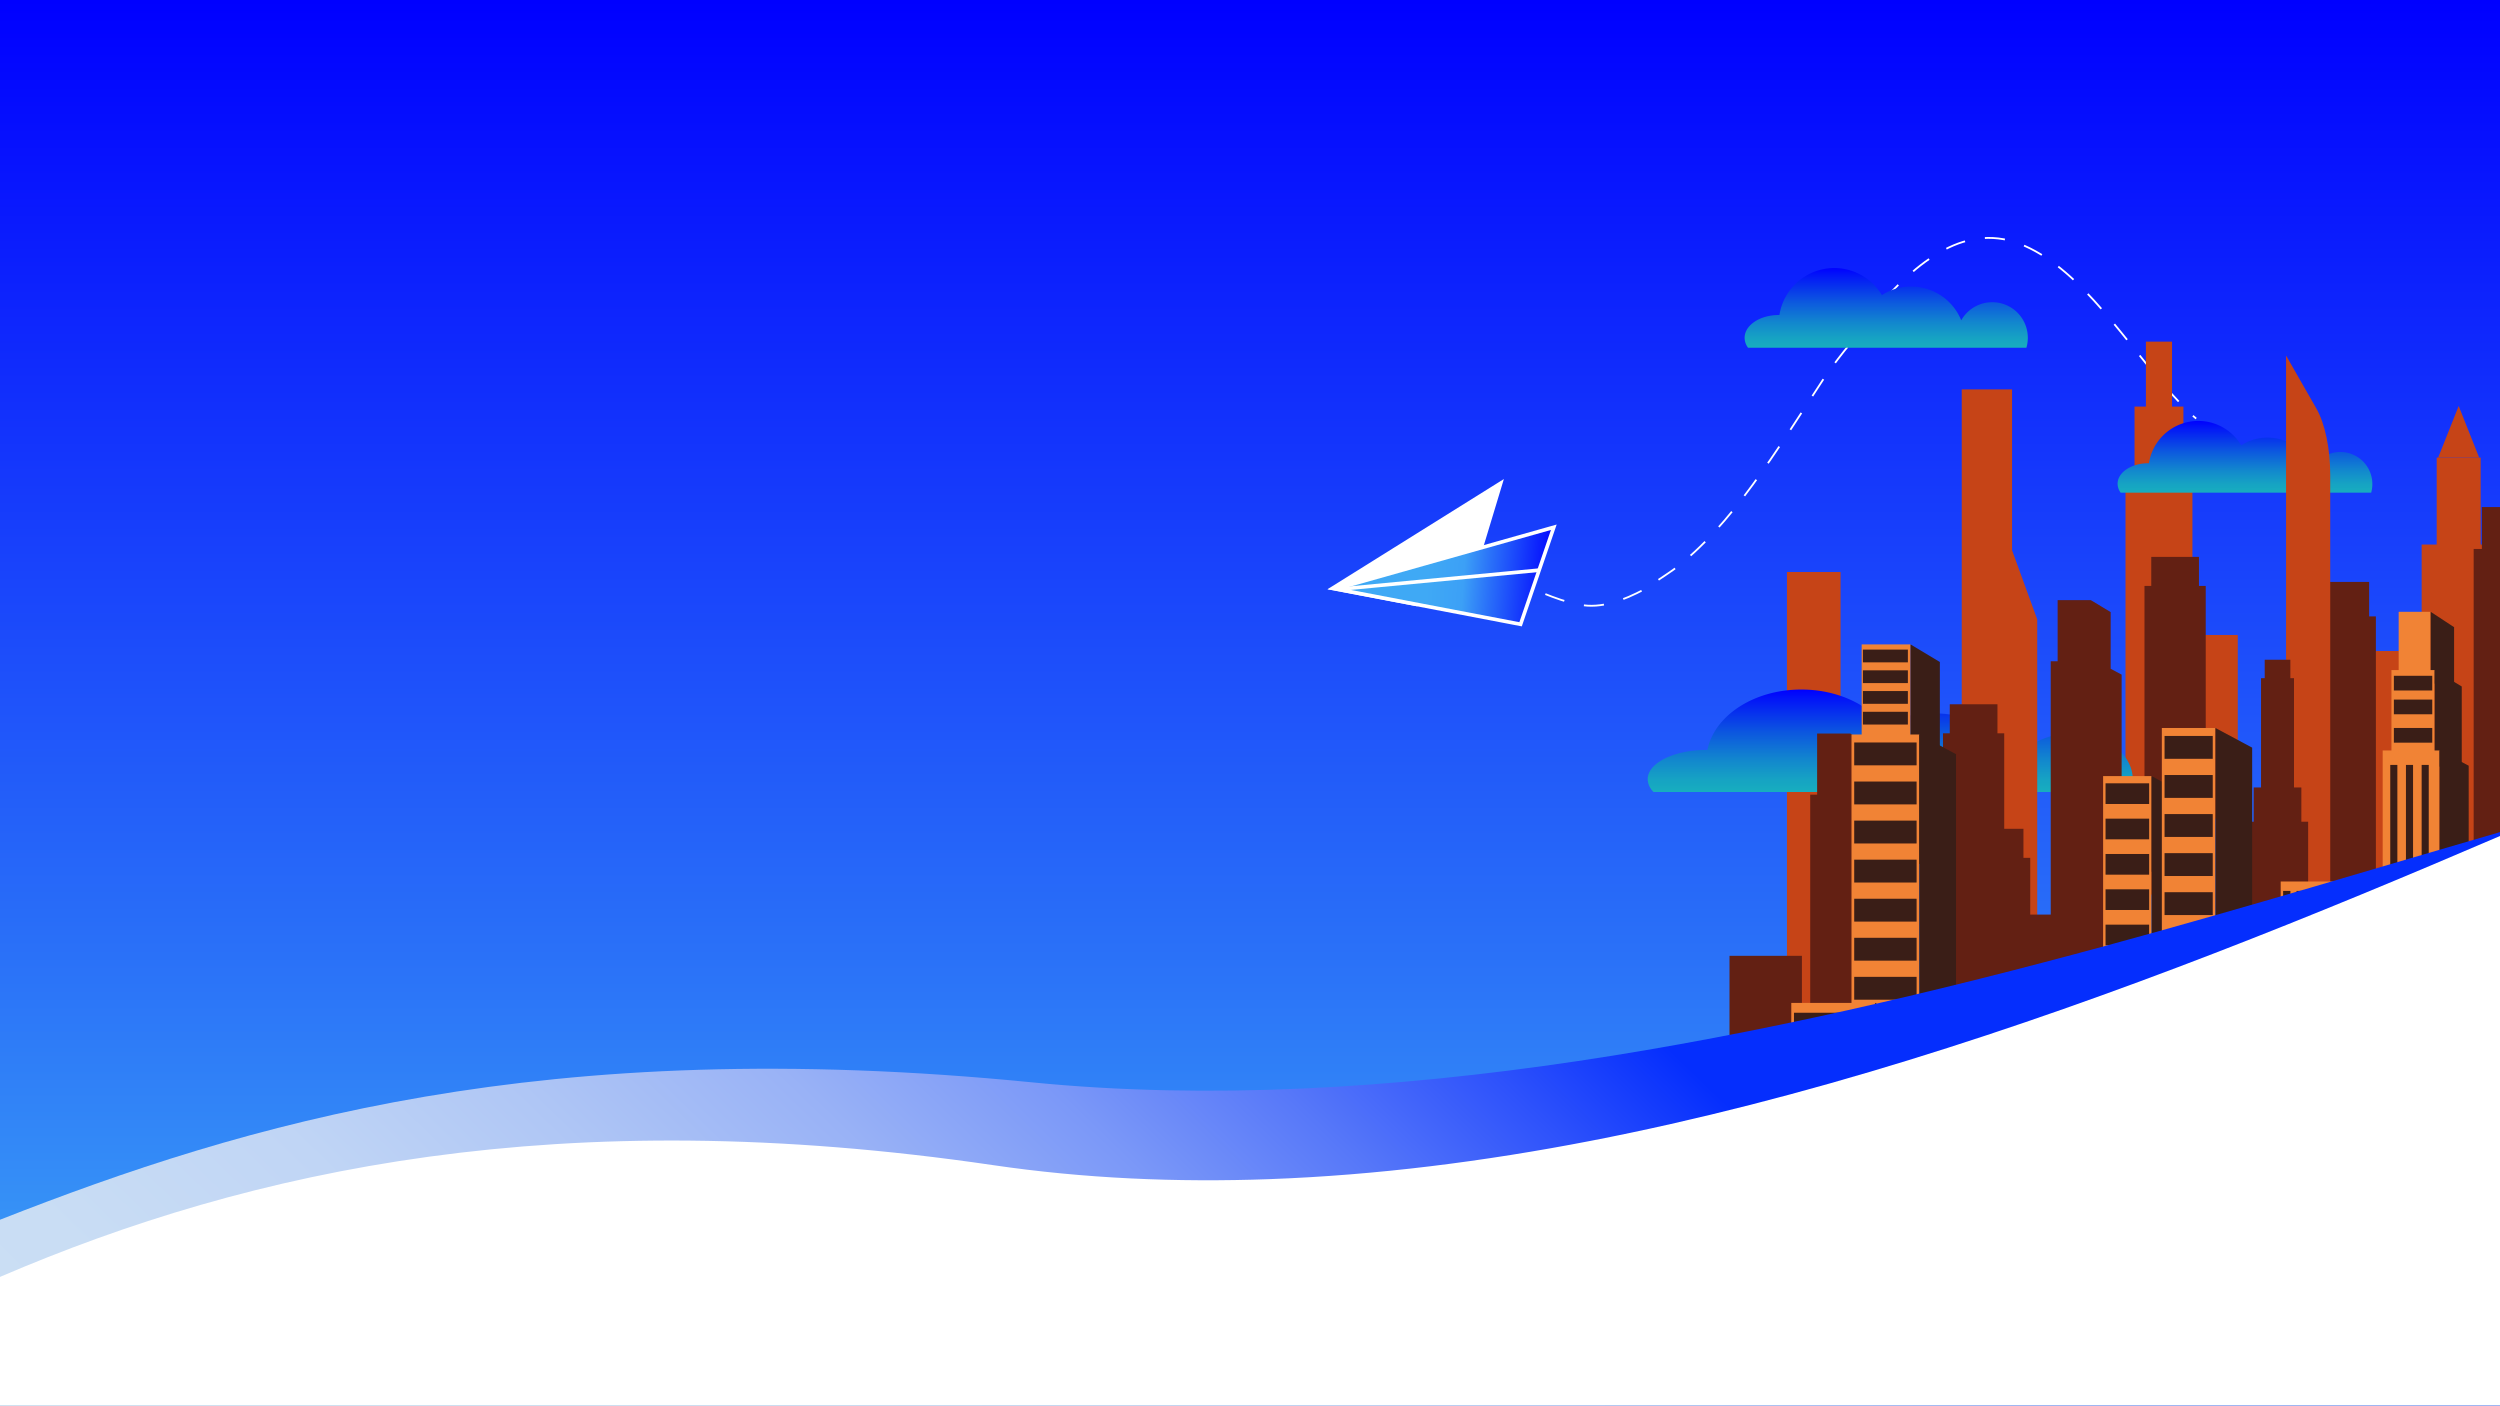 <svg xmlns="http://www.w3.org/2000/svg" xmlns:xlink="http://www.w3.org/1999/xlink" viewBox="0 0 1366 768"><rect x="0" y="0" width="1366" height="768" fill="#333333" stroke="none"/><defs><style>.a{fill:url(#a);}.b{fill:none;stroke-dasharray:11;}.b,.d,.e{stroke:#fff;stroke-miterlimit:10;}.c{fill:url(#b);}.d,.m{fill:#fff;}.d,.e{stroke-width:2px;}.e{fill:url(#c);}.f{fill:#c64417;}.g{fill:#632013;}.h{fill:url(#d);}.i{fill:url(#e);}.j{fill:#f18335;}.k{fill:#3a1e17;}.l{fill:url(#f);}</style><linearGradient id="a" x1="683" y1="768" x2="683" gradientUnits="userSpaceOnUse"><stop offset="0" stop-color="#3fa9f5"/><stop offset="0.32" stop-color="#2a71f8"/><stop offset="1" stop-color="blue"/></linearGradient><linearGradient id="b" x1="1030.62" y1="190" x2="1030.62" y2="146.45" gradientUnits="userSpaceOnUse"><stop offset="0" stop-color="#17aebf"/><stop offset="0.12" stop-color="#16a3c3"/><stop offset="0.32" stop-color="#1286ce"/><stop offset="0.58" stop-color="#0c57df"/><stop offset="0.9" stop-color="#0317f7"/><stop offset="1" stop-color="blue"/></linearGradient><linearGradient id="c" x1="772.39" y1="640.78" x2="889.38" y2="640.78" gradientTransform="matrix(0.99, 0.16, -0.07, 1, 14.32, -465.98)" gradientUnits="userSpaceOnUse"><stop offset="0.4" stop-color="#3fa9f5"/><stop offset="0.57" stop-color="#3ca0f6"/><stop offset="0.69" stop-color="#2a71f9"/><stop offset="1" stop-color="blue"/></linearGradient><linearGradient id="d" x1="1032.86" y1="432.76" x2="1032.86" y2="376.76" xlink:href="#b"/><linearGradient id="e" x1="1226.65" y1="269.2" x2="1226.65" y2="230" xlink:href="#b"/><linearGradient id="f" x1="865.87" y1="528.12" x2="197.75" y2="1219.03" gradientUnits="userSpaceOnUse"><stop offset="0" stop-color="#052efd"/><stop offset="0.08" stop-color="#2e52fb"/><stop offset="0.17" stop-color="#5778f9"/><stop offset="0.26" stop-color="#7b98f8"/><stop offset="0.36" stop-color="#99b2f6"/><stop offset="0.47" stop-color="#afc6f5"/><stop offset="0.58" stop-color="#c0d5f5"/><stop offset="0.71" stop-color="#c9ddf4"/><stop offset="0.89" stop-color="#cce0f4"/></linearGradient></defs><title>back2</title><rect class="a" width="1366" height="768"/><path class="b" d="M823.88,316.64c13,4.18,25.73,11.34,39.07,13.73C875,332.76,887.08,328,898.51,322c5.09-3.58,10.81-7.16,15.88-10.75,31.77-23.88,55.9-64.48,82.58-105.09,5.08-7.16,9.53-13.13,14.61-19.1,1.9-3.59,3.81-6,5.72-9.56,26-31,52.08-54.93,83.21-45.38,32.39,10.75,55.89,47.77,83.2,80,5.62,6,10.73,12.07,16.29,16.6"/><path class="c" d="M1107.22,190a19.18,19.18,0,0,0,.78-5.44,19.44,19.44,0,0,0-36.38-9.54,29.54,29.54,0,0,0-43.34-13.78,30.33,30.33,0,0,0-56,10.88h-.36c-10.31,0-18.66,5.57-18.66,12.45a9.16,9.16,0,0,0,1.87,5.44Z"/><polyline class="d" points="774.62 330.34 773.4 330.11 728 321.47 819.99 264 809.32 299.29"/><line class="d" x1="819.16" y1="265.47" x2="778.67" y2="307.95"/><polygon class="e" points="729.76 321.76 830.85 341.11 849 288.08 729.76 321.76"/><path class="d" d="M732.05,321.91,841.31,311.5Z"/><rect class="f" x="976.38" y="312.55" width="29.3" height="341.56"/><rect class="f" x="1323.19" y="297.54" width="40.47" height="407.46"/><rect class="f" x="1331.41" y="250.03" width="24.02" height="144.64"/><polygon class="f" points="1343.42 221.83 1332.22 250.03 1354.62 250.03 1343.42 221.83"/><rect class="g" x="945" y="522.26" width="39.57" height="144.71"/><polygon class="g" points="1366 277.06 1366 689.6 1351.61 689.6 1351.61 299.95 1356.08 299.95 1356.08 277.06 1366 277.06"/><polygon class="f" points="1325.23 378.61 1325.23 355.72 1294.61 355.72 1294.61 378.61 1290.14 378.61 1290.14 523.32 1329.71 523.32 1329.71 378.61 1325.23 378.61"/><polygon class="g" points="1294.5 336.8 1294.5 317.96 1269.31 317.96 1269.31 336.8 1265.63 336.8 1265.63 657.33 1298.18 657.33 1298.18 336.8 1294.5 336.8"/><rect class="f" x="1201.65" y="346.95" width="21.07" height="100.36"/><polygon class="f" points="1193.01 257.71 1193.01 222.16 1186.8 222.16 1186.8 186.67 1172.52 186.67 1172.52 222.16 1166.31 222.16 1166.31 257.71 1161.38 257.71 1161.38 488.81 1197.94 488.81 1197.94 257.71 1193.01 257.71"/><path class="h" d="M1164,432.76a19.31,19.31,0,0,0,1.33-7c0-13.81-14.91-25-33.29-25-12.45,0-23.3,5.13-29,12.73-7.51-13.91-25.67-23.73-46.9-23.73a62.93,62.93,0,0,0-27.31,6c-9.07-11.39-25.64-19-44.6-19-26,0-47.48,14.31-51.32,33h-.61c-17.65,0-32,7.16-32,16a10.12,10.12,0,0,0,3.21,7Z"/><polygon class="f" points="1099.39 300.68 1099.39 212.78 1071.89 212.78 1071.89 464.05 1085.64 464.05 1085.64 514.21 1113.14 514.21 1113.14 338.42 1099.39 300.68"/><path class="i" d="M1295.6,269.2a17.5,17.5,0,0,0-32-13.49,26.6,26.6,0,0,0-39-12.4,27.3,27.3,0,0,0-50.42,9.8h-.32c-9.28,0-16.8,5-16.8,11.2a8.26,8.26,0,0,0,1.69,4.9Z"/><path class="f" d="M1273.24,521.33H1249.1V194.26l16.59,29c4.73,8.28,7.55,21.86,7.55,36.35Z"/><polygon class="g" points="1153.27 365.41 1153.27 334.44 1142.42 327.92 1124.29 327.92 1124.29 361.32 1120.52 361.32 1120.52 543.98 1121.51 543.98 1144.64 543.98 1145.64 543.98 1159.26 543.98 1159.26 368.61 1153.27 365.41"/><polygon class="g" points="1021.86 438.3 1021.86 407.34 1011 400.81 992.87 400.81 992.87 434.21 989.1 434.21 989.1 616.88 990.1 616.88 1013.23 616.88 1014.23 616.88 1027.85 616.88 1027.85 441.5 1021.86 438.3"/><polygon class="g" points="1201.51 320.15 1201.51 304.28 1175.45 304.28 1175.45 320.15 1171.75 320.15 1171.75 476.29 1205.21 476.29 1205.21 320.15 1201.51 320.15"/><polygon class="g" points="1121.55 499.73 1109.32 499.73 1109.32 468.72 1105.61 468.72 1105.61 452.85 1095.11 452.85 1095.11 400.68 1091.41 400.68 1091.41 384.81 1065.35 384.81 1065.35 400.68 1061.65 400.68 1061.65 516.84 1061.65 556.83 1061.65 672.99 1095.11 672.99 1095.11 624.86 1109.32 624.86 1109.32 602.89 1121.55 602.89 1121.55 499.73"/><polygon class="g" points="1257.46 448.98 1257.46 430.27 1253.44 430.27 1253.44 370.55 1251.45 370.55 1251.45 360.48 1237.43 360.48 1237.43 370.55 1235.43 370.55 1235.43 430.27 1231.41 430.27 1231.41 448.98 1227.71 448.98 1227.71 667.57 1261.17 667.57 1261.17 448.98 1257.46 448.98"/><rect class="j" x="1310.63" y="334.29" width="17.48" height="38.37"/><polygon class="k" points="1340.92 342.69 1328.11 334.29 1328.11 372.66 1340.92 378.38 1340.92 342.69"/><rect class="j" x="1306.69" y="366.13" width="23.61" height="51.81"/><rect class="k" x="1308.01" y="397.76" width="20.98" height="8.03"/><rect class="k" x="1308.01" y="382.25" width="20.98" height="8.03"/><rect class="k" x="1308.01" y="369.25" width="20.98" height="8.03"/><polygon class="k" points="1345.1 375.1 1330.3 366.13 1330.3 417.95 1345.1 423.3 1345.1 375.1"/><rect class="j" x="1301.9" y="410.05" width="31.06" height="252.92"/><rect class="k" x="1323.19" y="417.95" width="3.88" height="245.02"/><rect class="k" x="1314.61" y="417.95" width="3.88" height="245.02"/><rect class="k" x="1306.04" y="417.95" width="3.88" height="245.02"/><polygon class="k" points="1348.89 418.37 1332.96 410.06 1332.96 676.4 1348.89 676.4 1348.89 418.37"/><rect class="j" x="1017.22" y="352.11" width="26.72" height="119.94"/><polygon class="k" points="1059.94 472.05 1043.94 472.05 1043.94 352.11 1059.94 361.72 1059.94 472.05"/><rect class="j" x="1011.66" y="401.33" width="37.03" height="269.2"/><rect class="k" x="1013.14" y="405.69" width="34.09" height="12.49"/><rect class="k" x="1013.14" y="427.03" width="34.09" height="12.49"/><rect class="k" x="1013.14" y="448.38" width="34.09" height="12.49"/><rect class="k" x="1013.14" y="469.72" width="34.09" height="12.49"/><rect class="k" x="1013.14" y="491.07" width="34.09" height="12.49"/><rect class="k" x="1013.14" y="512.41" width="34.09" height="12.49"/><rect class="k" x="1013.14" y="533.75" width="34.09" height="12.49"/><rect class="k" x="1013.14" y="555.1" width="34.09" height="12.49"/><rect class="k" x="1013.14" y="576.44" width="34.09" height="12.49"/><rect class="k" x="1013.14" y="597.79" width="34.09" height="12.49"/><rect class="k" x="1013.14" y="619.13" width="34.09" height="12.49"/><rect class="k" x="1013.14" y="640.48" width="34.09" height="12.49"/><rect class="k" x="1013.14" y="661.82" width="34.09" height="8.71"/><polygon class="k" points="1068.77 670.53 1048.7 670.53 1048.7 401.33 1068.77 412.08 1068.77 670.53"/><rect class="k" x="1017.89" y="354.94" width="24.57" height="6.97"/><rect class="k" x="1017.89" y="366.27" width="24.57" height="6.97"/><rect class="k" x="1017.89" y="377.59" width="24.57" height="6.97"/><rect class="k" x="1017.89" y="388.92" width="24.57" height="6.97"/><rect class="j" x="1149.14" y="424.06" width="26.48" height="243.5"/><rect class="k" x="1150.47" y="428" width="23.82" height="11.3"/><rect class="k" x="1150.47" y="447.31" width="23.82" height="11.3"/><rect class="k" x="1150.47" y="466.62" width="23.82" height="11.3"/><rect class="k" x="1150.47" y="485.92" width="23.82" height="11.3"/><rect class="k" x="1150.47" y="505.23" width="23.82" height="11.3"/><rect class="k" x="1150.47" y="524.54" width="23.82" height="11.3"/><rect class="k" x="1150.47" y="543.84" width="23.82" height="11.3"/><rect class="k" x="1150.47" y="563.15" width="23.82" height="11.3"/><rect class="k" x="1150.47" y="582.46" width="23.82" height="11.3"/><rect class="k" x="1150.47" y="601.76" width="23.82" height="11.3"/><rect class="k" x="1150.47" y="621.07" width="23.82" height="11.3"/><rect class="k" x="1150.47" y="640.38" width="23.82" height="11.3"/><rect class="k" x="1150.47" y="659.69" width="23.82" height="7.88"/><polygon class="k" points="1193.78 667.57 1175.62 667.57 1175.62 424.06 1193.78 433.78 1193.78 667.57"/><rect class="j" x="1181.23" y="397.77" width="29.27" height="269.2"/><rect class="k" x="1182.71" y="402.12" width="26.33" height="12.49"/><rect class="k" x="1182.71" y="423.47" width="26.33" height="12.49"/><rect class="k" x="1182.71" y="444.81" width="26.33" height="12.49"/><rect class="k" x="1182.71" y="466.16" width="26.33" height="12.49"/><rect class="k" x="1182.71" y="487.5" width="26.33" height="12.49"/><rect class="k" x="1182.71" y="508.84" width="26.33" height="12.49"/><rect class="k" x="1182.71" y="530.19" width="26.33" height="12.49"/><rect class="k" x="1182.71" y="551.53" width="26.33" height="12.49"/><rect class="k" x="1182.71" y="572.88" width="26.33" height="12.49"/><rect class="k" x="1182.71" y="594.22" width="26.33" height="12.49"/><rect class="k" x="1182.71" y="615.57" width="26.33" height="12.49"/><rect class="k" x="1182.71" y="636.91" width="26.33" height="12.49"/><rect class="k" x="1182.71" y="658.26" width="26.33" height="8.71"/><polygon class="k" points="1230.58 666.97 1210.51 666.97 1210.51 397.77 1230.58 408.51 1230.58 666.97"/><rect class="j" x="1142.83" y="522.26" width="40.54" height="148.22"/><rect class="k" x="1144.67" y="663.33" width="36.87" height="7.15"/><rect class="k" x="1144.67" y="644.14" width="36.87" height="7.15"/><rect class="k" x="1144.67" y="624.94" width="36.87" height="7.15"/><rect class="k" x="1144.67" y="605.75" width="36.87" height="7.15"/><rect class="k" x="1144.67" y="586.55" width="36.87" height="7.15"/><rect class="k" x="1144.67" y="567.35" width="36.87" height="7.15"/><rect class="k" x="1144.67" y="548.16" width="36.87" height="7.15"/><rect class="k" x="1144.67" y="528.96" width="36.87" height="7.15"/><polygon class="k" points="1208.41 670.49 1183.37 670.49 1183.37 522.26 1208.41 535.66 1208.41 670.49"/><rect class="j" x="1081.2" y="572.94" width="32.5" height="118.85"/><rect class="k" x="1082.67" y="686.05" width="29.56" height="5.74"/><rect class="k" x="1082.67" y="670.66" width="29.56" height="5.74"/><rect class="k" x="1082.67" y="655.27" width="29.56" height="5.74"/><rect class="k" x="1082.67" y="639.88" width="29.56" height="5.74"/><rect class="k" x="1082.67" y="624.49" width="29.56" height="5.74"/><rect class="k" x="1082.67" y="609.1" width="29.56" height="5.74"/><rect class="k" x="1082.67" y="593.71" width="29.56" height="5.74"/><rect class="k" x="1082.67" y="578.32" width="29.56" height="5.74"/><polygon class="k" points="1133.77 691.79 1113.7 691.79 1113.7 572.94 1133.77 583.69 1133.77 691.79"/><rect class="j" x="1275.53" y="551.4" width="32.5" height="118.85"/><rect class="k" x="1277" y="664.51" width="29.56" height="5.74"/><rect class="k" x="1277" y="649.12" width="29.56" height="5.74"/><rect class="k" x="1277" y="633.72" width="29.56" height="5.74"/><rect class="k" x="1277" y="618.33" width="29.56" height="5.74"/><rect class="k" x="1277" y="602.94" width="29.56" height="5.74"/><rect class="k" x="1277" y="587.55" width="29.56" height="5.74"/><rect class="k" x="1277" y="572.16" width="29.56" height="5.74"/><rect class="k" x="1277" y="556.77" width="29.56" height="5.74"/><polygon class="k" points="1328.11 670.24 1308.04 670.24 1308.04 551.4 1328.11 562.14 1328.11 670.24"/><rect class="j" x="978.76" y="547.99" width="45.73" height="118.85"/><rect class="k" x="980.23" y="661.1" width="42.79" height="5.74"/><rect class="k" x="980.23" y="645.71" width="42.79" height="5.74"/><rect class="k" x="980.23" y="630.32" width="42.79" height="5.74"/><rect class="k" x="980.23" y="614.93" width="42.79" height="5.74"/><rect class="k" x="980.23" y="599.54" width="42.79" height="5.74"/><rect class="k" x="980.23" y="584.14" width="42.79" height="5.74"/><rect class="k" x="980.23" y="568.75" width="42.79" height="5.74"/><rect class="k" x="980.23" y="553.36" width="42.79" height="5.74"/><polygon class="k" points="1044.57 666.84 1024.49 666.84 1024.49 547.99 1044.57 558.73 1044.57 666.84"/><rect class="j" x="1246.17" y="481.65" width="29.27" height="193.33"/><rect class="k" x="1269.54" y="486.8" width="3.98" height="188.18"/><rect class="k" x="1262.19" y="486.8" width="3.98" height="188.18"/><rect class="k" x="1254.84" y="486.8" width="3.98" height="188.18"/><rect class="k" x="1247.5" y="486.8" width="3.98" height="188.18"/><polygon class="k" points="1295.52 674.98 1275.44 674.98 1275.44 481.65 1295.52 492.39 1295.52 674.98"/><rect class="j" x="1102.88" y="547.29" width="45.73" height="118.85"/><rect class="k" x="1055.16" y="609.68" width="110.59" height="2.28" transform="translate(1721.28 -499.64) rotate(90)"/><rect class="k" x="1061.28" y="609.68" width="110.59" height="2.28" transform="translate(1727.39 -505.75) rotate(90)"/><rect class="k" x="1067.39" y="609.68" width="110.59" height="2.28" transform="translate(1733.5 -511.87) rotate(90)"/><rect class="k" x="1073.51" y="609.68" width="110.59" height="2.28" transform="translate(1739.62 -517.98) rotate(90)"/><rect class="k" x="1079.62" y="609.68" width="110.59" height="2.28" transform="translate(1745.73 -524.09) rotate(90)"/><rect class="k" x="1085.73" y="609.68" width="110.59" height="2.28" transform="translate(1751.85 -530.21) rotate(90)"/><polygon class="k" points="1168.68 666.13 1148.61 666.13 1148.61 547.29 1168.68 558.03 1168.68 666.13"/><path class="l" d="M1366,454.66V768H0V666.46c134.37-52.77,296.94-101.53,563.84-75.07,194,19.24,405.56-25.34,586.83-74.63C1229.47,495.33,1302.55,473,1366,454.66Z"/><path class="m" d="M1366,456.79V768H0V697.7C137.63,638.59,306.74,602,542.54,636.62c49.71,7.31,100.35,9.53,151.39,7.65C926.61,635.73,1167.6,542,1366,456.79Z"/></svg>